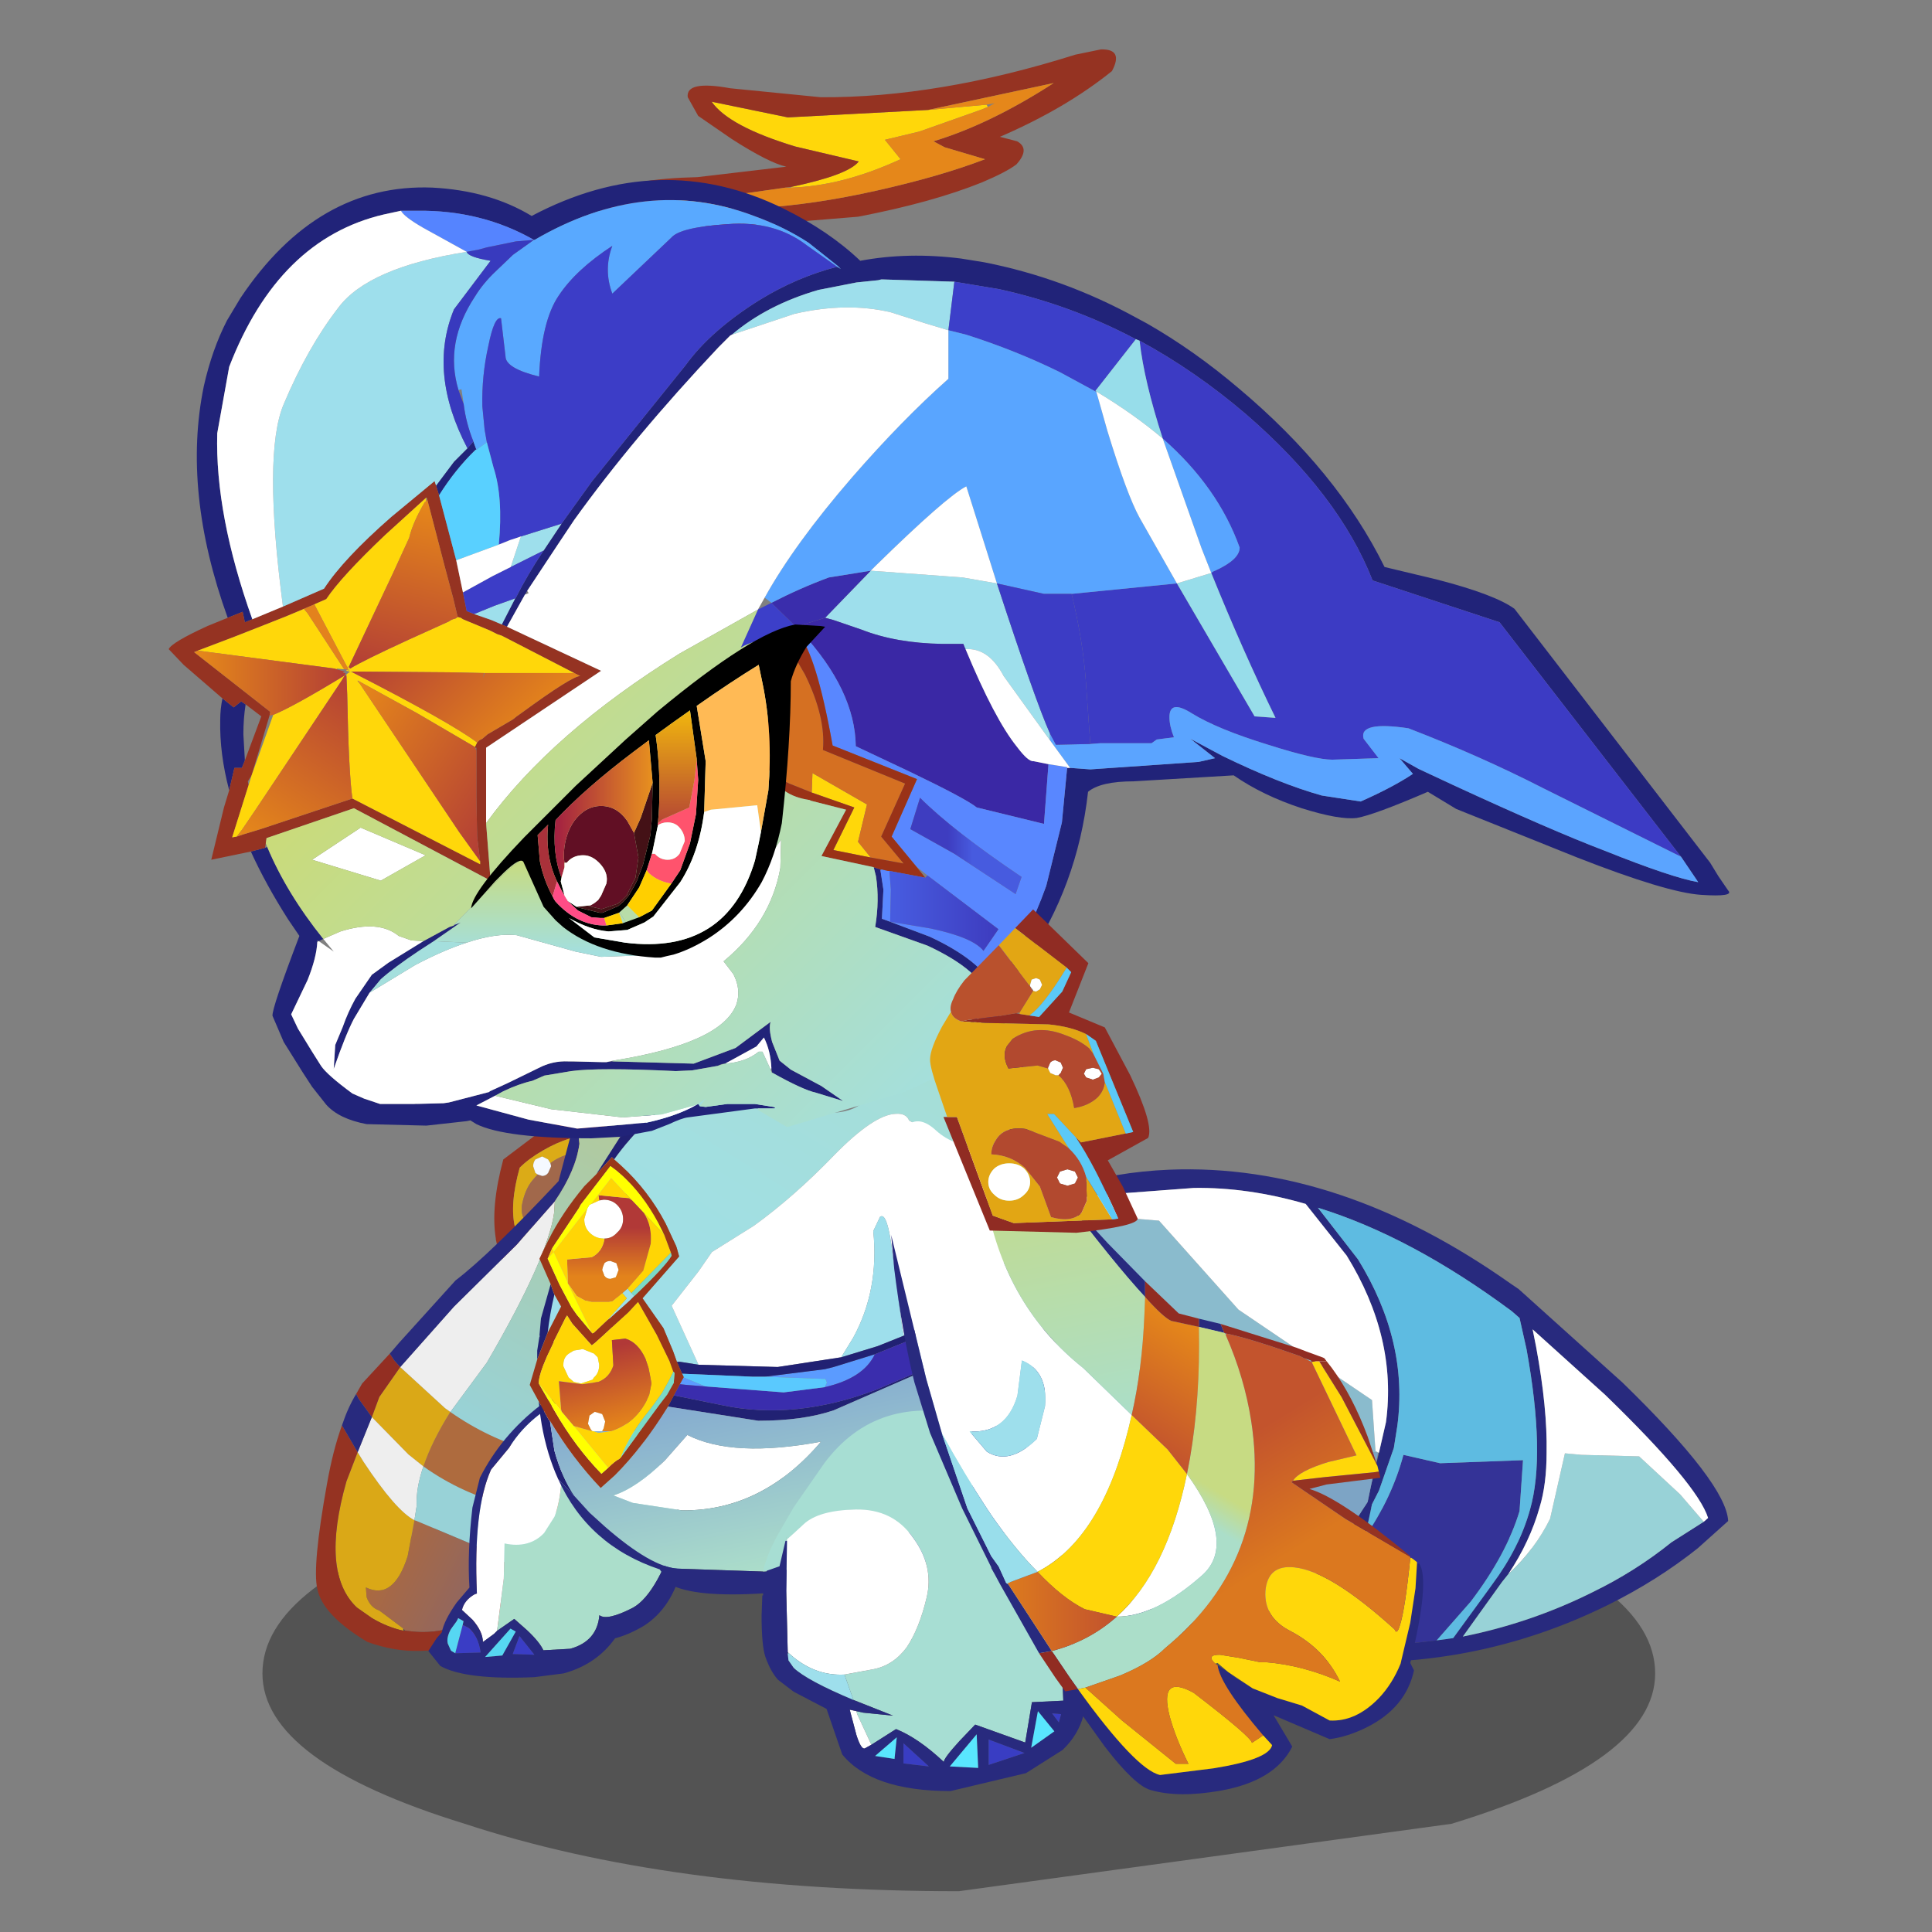 <svg xmlns:ffdec="https://www.free-decompiler.com/flash" xmlns:xlink="http://www.w3.org/1999/xlink" ffdec:objectType="frame" height="90" width="90" xmlns="http://www.w3.org/2000/svg"><rect width="100%" height="100%" fill="#808080" stroke="none"/><use ffdec:characterId="20" height="149.1" transform="translate(6.332 2.274) scale(.576)" width="132.15" xlink:href="#a"/><defs><linearGradient gradientTransform="matrix(.005 .003 -.002 .004 8.45 31.7)" gradientUnits="userSpaceOnUse" id="j" spreadMethod="pad" x1="-819.2" x2="819.2"><stop offset="0" stop-color="#ac693f"/><stop offset="1" stop-color="#86666d"/></linearGradient><linearGradient gradientTransform="matrix(-.007 .012 -.007 -.004 18.75 12.5)" gradientUnits="userSpaceOnUse" id="k" spreadMethod="pad" x1="-819.2" x2="819.2"><stop offset="0" stop-color="#b2c99b"/><stop offset="1" stop-color="#98d2d7"/></linearGradient><linearGradient gradientTransform="matrix(-.01 .018 -.013 -.008 17.85 13.05)" gradientUnits="userSpaceOnUse" id="l" spreadMethod="pad" x1="-819.2" x2="819.2"><stop offset="0" stop-color="#a7ded3"/><stop offset="1" stop-color="#9edfec"/></linearGradient><linearGradient gradientTransform="matrix(-.002 -.011 .021 -.004 18.5 28.5)" gradientUnits="userSpaceOnUse" id="m" spreadMethod="pad" x1="-819.2" x2="819.2"><stop offset="0" stop-color="#acdeca"/><stop offset="1" stop-color="#7192d3"/></linearGradient><linearGradient gradientTransform="matrix(0 -.002 .003 0 5.3 16.85)" gradientUnits="userSpaceOnUse" id="n" spreadMethod="pad" x1="-819.2" x2="819.2"><stop offset="0" stop-color="#e3831b"/><stop offset="1" stop-color="#b13937"/></linearGradient><linearGradient gradientTransform="matrix(-.001 -.003 .004 -.001 5 26)" gradientUnits="userSpaceOnUse" id="o" spreadMethod="pad" x1="-819.2" x2="819.2"><stop offset="0" stop-color="#e3831b"/><stop offset="1" stop-color="#b13937"/></linearGradient><linearGradient gradientTransform="matrix(.006 0 0 .003 6.75 42.4)" gradientUnits="userSpaceOnUse" id="p" spreadMethod="pad" x1="-819.2" x2="819.2"><stop offset="0" stop-color="#e6891a"/><stop offset="1" stop-color="#b33f35"/></linearGradient><linearGradient gradientTransform="matrix(.002 -.007 .004 .001 16.55 36.3)" gradientUnits="userSpaceOnUse" id="q" spreadMethod="pad" x1="-819.2" x2="819.2"><stop offset="0" stop-color="#b23e36"/><stop offset="1" stop-color="#e6871a"/></linearGradient><linearGradient gradientTransform="matrix(0 0 0 0 11.5 41.55)" gradientUnits="userSpaceOnUse" id="r" spreadMethod="pad" x1="-819.2" x2="819.2"><stop offset="0" stop-color="#e6891a"/><stop offset="1" stop-color="#b33f35"/></linearGradient><linearGradient gradientTransform="matrix(0 0 0 0 11.85 41.65)" gradientUnits="userSpaceOnUse" id="s" spreadMethod="pad" x1="-819.2" x2="819.2"><stop offset="0" stop-color="#e6891a"/><stop offset="1" stop-color="#b33f35"/></linearGradient><linearGradient gradientTransform="matrix(.004 -.007 .003 .002 10.15 48.4)" gradientUnits="userSpaceOnUse" id="t" spreadMethod="pad" x1="-819.2" x2="819.2"><stop offset="0" stop-color="#e6891a"/><stop offset="1" stop-color="#b33f35"/></linearGradient><linearGradient gradientTransform="matrix(.005 .005 -.005 .005 19.9 41.8)" gradientUnits="userSpaceOnUse" id="u" spreadMethod="pad" x1="-819.2" x2="819.2"><stop offset="0" stop-color="#b23e36"/><stop offset="1" stop-color="#e6871a"/></linearGradient><linearGradient gradientTransform="matrix(-.007 -.004 .002 -.003 16.8 48.3)" gradientUnits="userSpaceOnUse" id="v" spreadMethod="pad" x1="-819.2" x2="819.2"><stop offset="0" stop-color="#b23e36"/><stop offset="1" stop-color="#e6871a"/></linearGradient><linearGradient gradientTransform="matrix(.019 .019 -.016 .016 33.2 56.8)" gradientUnits="userSpaceOnUse" id="w" spreadMethod="pad" x1="-819.2" x2="819.2"><stop offset="0" stop-color="#cadb79"/><stop offset="1" stop-color="#a4dfdd"/></linearGradient><linearGradient gradientTransform="matrix(-.001 0 0 -.004 53 53.35)" gradientUnits="userSpaceOnUse" id="x" spreadMethod="pad" x1="-819.2" x2="819.2"><stop offset="0" stop-color="#475bdf"/><stop offset="1" stop-color="#3e3dc0"/></linearGradient><linearGradient gradientTransform="matrix(.004 0 0 .003 51.9 57.65)" gradientUnits="userSpaceOnUse" id="y" spreadMethod="pad" x1="-819.2" x2="819.2"><stop offset="0" stop-color="#475bdf"/><stop offset="1" stop-color="#3e3dc0"/></linearGradient><linearGradient gradientTransform="matrix(0 .004 -.009 0 24.75 57.15)" gradientUnits="userSpaceOnUse" id="z" spreadMethod="pad" x1="-819.2" x2="819.2"><stop offset="0" stop-color="#cadb79"/><stop offset="1" stop-color="#a4dfdd"/></linearGradient><linearGradient gradientTransform="matrix(.004 0 0 .006 29.1 50.85)" gradientUnits="userSpaceOnUse" id="A" spreadMethod="pad" x1="-819.2" x2="819.2"><stop offset="0" stop-color="#a21f42"/><stop offset="1" stop-color="#e7901f"/></linearGradient><linearGradient gradientTransform="matrix(0 -.005 .002 0 33.95 48.05)" gradientUnits="userSpaceOnUse" id="B" spreadMethod="pad" x1="-819.2" x2="819.2"><stop offset="0" stop-color="#b24135"/><stop offset="1" stop-color="#f3bb0d"/></linearGradient><linearGradient gradientTransform="matrix(0 .001 -.003 0 37.8 47.55)" gradientUnits="userSpaceOnUse" id="C" spreadMethod="pad" x1="-819.2" x2="819.2"><stop offset="0" stop-color="#ffba55"/><stop offset="1" stop-color="#ffba55"/></linearGradient><linearGradient gradientTransform="matrix(.003 .012 -.005 .001 12.55 24.6)" gradientUnits="userSpaceOnUse" id="D" spreadMethod="pad" x1="-819.2" x2="819.2"><stop offset="0" stop-color="#c7db83"/><stop offset="1" stop-color="#abdec9"/></linearGradient><linearGradient gradientTransform="matrix(-.001 .001 -.005 -.003 20.3 39.1)" gradientUnits="userSpaceOnUse" id="E" spreadMethod="pad" x1="-819.2" x2="819.2"><stop offset="0" stop-color="#c7db83"/><stop offset="1" stop-color="#abdec9"/></linearGradient><linearGradient gradientTransform="matrix(.001 .001 -.012 .009 24.35 45.75)" gradientUnits="userSpaceOnUse" id="F" spreadMethod="pad" x1="-819.2" x2="819.2"><stop offset="0" stop-color="#e5871a"/><stop offset="1" stop-color="#c3542d"/></linearGradient><linearGradient gradientTransform="rotate(121.891 .606 21.111) scale(.005)" gradientUnits="userSpaceOnUse" id="G" spreadMethod="pad" x1="-819.2" x2="819.2"><stop offset="0" stop-color="#e5871a"/><stop offset="1" stop-color="#c3542d"/></linearGradient><linearGradient gradientTransform="matrix(-.003 -.004 .013 -.008 21.4 41.8)" gradientUnits="userSpaceOnUse" id="H" spreadMethod="pad" x1="-819.2" x2="819.2"><stop offset="0" stop-color="#db781f"/><stop offset="1" stop-color="#c3542d"/></linearGradient><linearGradient gradientTransform="matrix(.004 0 0 .003 11.85 47)" gradientUnits="userSpaceOnUse" id="I" spreadMethod="pad" x1="-819.2" x2="819.2"><stop offset="0" stop-color="#db781f"/><stop offset="1" stop-color="#c3542d"/></linearGradient><g id="a" transform="translate(-11 -3.95)"><use ffdec:characterId="1" height="8.4" transform="matrix(2.226 0 0 4.194 21.232 117.724)" width="50.6" xlink:href="#b"/><use ffdec:characterId="3" height="35.9" transform="translate(25.55 90.15) scale(1.208)" width="20.85" xlink:href="#c"/><use ffdec:characterId="5" height="19" transform="translate(34.65 112.75) scale(1.208)" width="17" xlink:href="#d"/><use ffdec:characterId="7" height="32.4" transform="matrix(1.412 0 0 1.23 77.15 94.6)" width="44.35" xlink:href="#e"/><use ffdec:characterId="9" height="41.1" transform="translate(42.85 79.27) scale(1.208)" width="35.3" xlink:href="#f"/><use ffdec:characterId="11" height="25.5" transform="translate(61.6 114.05) scale(1.208)" width="21.7" xlink:href="#g"/><use ffdec:characterId="17" height="72.9" transform="translate(13.65 4) scale(1.208)" width="104.5" xlink:href="#h"/><use ffdec:characterId="19" height="59.25" transform="translate(71.6 73.55) scale(1.208)" width="36" xlink:href="#i"/></g><g id="J" fill-rule="evenodd"><path d="M19.5.05q-.3 6.75-1.15 7.25-4.4 2.9-5.4 2.95-.5-.4-.8-1.45l-.1-.45V8.3q-.35-2.15.5-5.3l2.25-1.7q1.05-.6 2-.95l2.7-.3M18.4 2.6l.05-1.1-1.45.1q-.85.25-1.8.8-.95.55-1.55 1.15-.7 2.5-.3 4.05l.2.5.35.5 1.4-.55.4-.2 1.95-1.3q.55-.3.75-3.95" fill="#953322"/><path d="M18.4 2.6h-1.15l-.3.05q-.65.15-1.25.6L15.55 3l-.4-.2-.45.2q-.15.2-.15.45l.15.45.15.1-.35.4q-.5.6-.7 1.65-.1.8.4 1.35l1.1.65-1.4.55-.35-.5-.2-.5q-.4-1.55.3-4.05.6-.6 1.55-1.15.95-.55 1.8-.8l1.45-.1-.05 1.1" fill="#dbab17"/><path d="M15.7 3.25q.6-.45 1.25-.6l.3-.05h1.15q-.2 3.65-.75 3.95l-1.95 1.3-.4.2-1.1-.65q-.5-.55-.4-1.35.2-1.05.7-1.65l.35-.4.3.1q.25 0 .4-.2l.2-.45-.05-.2" fill="#a1684b"/><path d="m14.85 4-.15-.1-.15-.45q0-.25.15-.45l.45-.2.4.2.15.25.05.2-.2.45q-.15.2-.4.2l-.3-.1" fill="#f5f9ff"/><path d="m6.6 27.15.15.05 4.4 1.85q1.8 1 2.85 2Q10.35 35 6.45 34.6L6 34.55l-.15-.15-1.6-1.2q-.6-.2-.85-.9l-.05-.65q1.85.9 2.8-2.1l.45-2.4" fill="url(#j)"/><path d="M9 19.9q5.15 3.6 11.5 3.15.1 1.8-1 3.5-7.1.7-12.3-3Q7.75 21.9 9 19.9" fill="#ae6b3e"/><path d="m3.75 20.25.5-1.35 1.4-2 3 2.75.35.25q-1.25 2-1.8 3.65l-1-.8-2.45-2.5m2.1 14.3q-1.1-.25-2.1-.85l-1-.7q-2.45-2.3-.7-8.45l.75-1.95.4.65q2.15 3.25 3.4 3.9l-.45 2.4q-.95 3-2.8 2.1l.05.65q.25.7.85.9l1.6 1.2v.15" fill="#daa817"/><path d="m4.95 16 .3.45.4.45-1.4 2-.5 1.35-.9-1.25-.15-.3.4-.7 1.85-2" fill="#932e22"/><path d="m14.75 31.95-2.35 2.1q-2.55 1.8-5.35 1.85h-.1q-1.7.05-3.5-.6-3-1.8-3.35-3.55-.35-1.5.65-7.05.4-2.25 1-3.9l1.05 1.8-.75 1.95Q.3 30.7 2.75 33l1 .7q1 .6 2.1.85H6l.45.05q3.9.4 7.55-3.55l.75.9" fill="#953322"/><path d="m16 5.8-.05.8q-.45 3.05-4.5 10l-2.4 3.25-.05.05-.35-.25-3-2.75 3.6-4.05 4.2-4.15L16 5.8M3.75 20.25l2.45 2.5 1 .8Q6.7 25 6.75 26.2l-.15.95q-1.25-.65-3.4-3.9l-.4-.65.95-2.35" fill="#eee"/><path d="m17.55 1 .1.95Q17.4 3.75 16 5.8l-2.55 2.9-4.2 4.15-3.6 4.05-.4-.45-.3-.45.6-.7 3.8-4.2q2.3-1.75 6.9-6.65L17.3.5q-.05.5.25.5M1.75 20.8q.4-1.2.95-2.1l.15.3.9 1.25-.95 2.35-1.05-1.8" fill="#282a7e"/><path d="M16 5.8q1.4-2.05 1.65-3.85l-.1-.95 3.3-.4L20.7 7q-.55 8.8-2.45 11.6l1.8 2.65.45 1.8Q14.15 23.5 9 19.9l.05-.05 2.4-3.25q4.05-6.95 4.5-10l.05-.8" fill="url(#k)"/><path d="m19.5 26.55-.65.85-4.1 4.55-.75-.9q-1.05-1-2.85-2l-4.4-1.85-.15-.05.15-.95q-.05-1.2.45-2.65 5.2 3.7 12.3 3" fill="#98d2d7"/></g><g id="K" fill-rule="evenodd"><path d="M8.8.55 10.05 0l.2.05 2.85 1.8q3.05 2.6 3.75 6.8-1.45 4.7-3.15 5.65-1.75.9-2.25.5-.15 1.75-1.95 2.25l-1.8.1q-.25-.55-1.1-1.35l-.85-.75-1.15.8.45-3.5L5.1 10q1.65.35 2.65-.7l.7-1.1q.65-1.7.5-5.45L8.8.55" fill="#abdecb"/><path d="m4.6 15.85-.2.2-.75.55q0-.7-.7-1.5l-.7-.65q.15-.65.85-1.05l.15-.05Q3 7.7 4.2 5.05L5.4 3.6Q6.5 1.8 8.5.65l.3-.1.15 2.2q.15 3.75-.5 5.45l-.7 1.1q-1 1.05-2.65.7l-.05 2.35-.45 3.5" fill="#fff"/><path d="m16.85 8.65.15 2.8-.05.25q-.65 2.6-2.5 3.8-1 .6-1.95.85-1.25 1.75-3.45 2.35l-1.95.25q-4.6.2-6.3-.75l-.8-1 .55-.85.35-.4q.15-.8 1-2l.85-1q-.15-2.35.2-5.35l.5-2Q4.9 2.75 7.5.75L8.75.1l.05.45-.3.1Q6.5 1.8 5.4 3.6L4.2 5.05Q3 7.7 3.25 13.35l-.15.05q-.7.4-.85 1.05l.7.65q.7.8.7 1.5l.75-.55.2-.2 1.15-.8.85.75q.85.8 1.1 1.35l1.8-.1q1.8-.5 1.95-2.25.5.4 2.25-.5 1.7-.95 3.15-5.65M2.3 15.45l.05-.25L2 15l-.1.2-.4.55q-.3.55-.2.95l.2.45.05.05.25.15 1.7-.05q-.15-1.1-.8-1.65l-.4-.2m2.65 2.05.9-1.6-.35-.2-1.7 1.9 1.15-.1m.7-.1 1.45.05-1-1.25-.45 1.2" fill="#282a7e"/><path d="m1.8 17.35.5-1.9.4.2q.65.55.8 1.65l-1.7.05m3.85.05.45-1.2 1 1.25-1.45-.05" fill="#3a3dc5"/><path d="m1.8 17.35-.25-.15-.05-.05-.2-.45q-.1-.4.2-.95l.4-.55.1-.2.35.2-.05.25-.5 1.9m3.15.15-1.15.1 1.7-1.9.35.2-.9 1.6" fill="#56d7f3"/></g><g id="L" fill-rule="evenodd"><path d="m5 2.7-.45.3L2.9 4.35l-.75 1-.45.9-.2.65-.35 1.35L.5 12q-.75 4.45 3.7 10.95 3.55 5.2 10.65 7.2l1.2.2q4.45-2.55 6.3-6.1l1.35-2.4.2-1.1.45-2.15.4-2q.65-5.55-2.25-10.95l-2.35-3.4q-3.3-1.1-6.4-1.05l-5.8.5Q6 2.15 5 2.7M2.55 3.85l1.2-1.3.6-.45 2.15-.95Q9.2.15 12.35 0 22.1-.45 31.9 7.5l.45.35L38.3 14q5.95 6.65 6.05 9.1l-1.75 1.8q-2.3 2.1-5.1 3.7-4.65 2.65-9.7 3.45-4.8.75-9.95-.05l-1.55-.3Q5.95 29.45 1.65 20.35q-1.8-3.85-1.65-8l.1-2q.2-2.6.75-3.7.7-1.55 1.7-2.8m25.1 27.1.95-.15 2-3.15.25-.4q1.55-2.4 2.15-4.9.9-3.6-.2-10.55l-.4-2.05-.45-.45q-5.75-4.9-11.1-6.8l2.3 3.4q2.9 5.4 2.25 10.95l-.2 1.45-.85 2.8-.4.9-.4 2.15-.9 1.4-3.1 3.45-1.95 1.75 1.05.2q4.7.65 9 0m15.3-7.8.25-.25q-.6-2.2-5.9-8.1l-4.15-4.3.2 1.15q.65 4.05.6 6.95 0 2.1-.4 3.6-.55 2.25-1.8 4.4l-.35.5-2.25 3.6q3.9-.9 7.4-2.9 2.5-1.4 4.55-3.3l1.85-1.35" fill="#282a7e"/><path d="M27.65 30.95q-4.3.65-9 0l-1.05-.2L19.55 29l3.1-3.45.9-1.4q1.55-2.6 2.2-5.4l2.1.55 4.75-.2-.2 3.35q-.75 2.85-2.8 5.95l-1.95 2.55" fill="#343397"/><path d="m23.9 20.75-.2 1.1-1.35 2.4q-1.85 3.55-6.3 6.1l-1.2-.2q-7.1-2-10.65-7.2Q-.25 16.45.5 12l.65-3.75q1.95-3.2 4.7-3.75l.55 2.05Q7.25 9 8.8 11.1q5 6.7 15.5 7.5l-.4 2.15" fill="#7da4c5"/><path d="M42.95 23.15 41.1 24.5q-2.05 1.9-4.55 3.3-3.5 2-7.4 2.9l2.25-3.6.35-.5q1.55-1.65 2.4-3.65l.85-4.3.95.1 3.3.1 2.35 2.5 1.35 1.8" fill="#98d2d7"/><path d="m23.55 24.15.4-2.15.4-.9.85-2.8.2-1.45q.65-5.55-2.25-10.95l-2.3-3.4q5.35 1.9 11.1 6.8l.45.45.4 2.05q1.1 6.95.2 10.55-.6 2.5-2.15 4.9l-.25.4-2 3.15-.95.15 1.95-2.55q2.05-3.1 2.8-5.95l.2-3.35-4.75.2-2.1-.55q-.65 2.8-2.2 5.4" fill="#5ebbe1"/><path d="M1.15 8.25 1.5 6.9l.2-.65.45-.9Q3.7 3.55 7.95 3l3.8.35L16.3 9.2l7.65 5.95.2 3.35.15.1q-10.5-.8-15.5-7.5Q7.25 9 6.4 6.55L5.85 4.5q-2.75.55-4.7 3.75" fill="#8abbcd"/><path d="m2.15 5.35.75-1L4.55 3 5 2.7l2.95.3q-4.25.55-5.8 2.35" fill="#f6f6f6"/><path d="M5 2.7q1-.55 2.95-1l5.8-.5q3.1-.05 6.4 1.05l2.35 3.4q2.9 5.4 2.25 10.95l-.4 2h-.05l-.15-.1-.2-3.35L16.3 9.2l-4.55-5.85L7.95 3 5 2.7m26.75 23.9q1.25-2.15 1.8-4.4.4-1.5.4-3.6.05-2.9-.6-6.95l-.2-1.15 4.15 4.3q5.3 5.9 5.9 8.1l-.25.25-1.35-1.8-2.35-2.5-3.3-.1-.95-.1-.85 4.3q-.85 2-2.4 3.65" fill="#fff"/></g><g id="M" fill-rule="evenodd"><path d="M10.4 6.05q3.75.1 7 1.05 4.05 1.15 5.35-.75 1.3-1.9 4.35-3.6l1.3-2.1.35-.65q1.4.7 2.2 3.2l1.75 8.05q-.15-.35-.35 0l-.15.2-.05.1-.8-.4q-4.75-2.4-5.95-3.1-.2-.5-.9-.45-1.45.05-4.1 2.75-2.7 2.8-5.4 4.75l-2.8 1.75-.9 1.3-1.8 2.3 1.8 3.95-1.25-.2h-.2l-.25-.7-.65-1.55-1.4-2 2.45-2.8-.15-.55-.05-.15-.7-1.5q-1.15-2.2-3-3.9l-.45-.4q1-1.4 2.3-2.65l2.45-1.95M7 19.8l-.3.3-.5.45-.85.75-.15.1.1-.1.75-.85.45-.5-.3-.35.35-.3.25.3.2.2m-2-3.85V16l-.05-.05H5M1.65 19.7l.45.8-.9 1.75q.15-1.3.45-2.55" fill="url(#l)" transform="translate(0 1.35)"/><path d="M32.7 11.25q.8 2.7.3 5l-2.55 2.6-.1.15h-.05l-3.05 2.25-2.2 1.2-.1-.45-.65-4.95q-.35-2.95-.85-2.55l-.45.95q.4 3.95-1.35 7.15l-.8 1.3-4.25.65-5.3-.15-1.8-3.95 1.8-2.3.9-1.3L15 15.1q2.7-1.95 5.4-4.75 2.65-2.7 4.1-2.75.7-.05.9.45 1.2.7 5.95 3.1l.8.4.05-.1.15-.2q.2-.35.35 0m-28.85 2.7L4 13.7l.1-.05.55-.25.3-.05q.55 0 .9.35.4.4.4.95 0 .55-.4.9-.35.4-.85.4h-.05q-.55 0-.95-.4-.35-.35-.35-.9l.2-.7M5.8 17.6l.15.45-.15.4-.05.1-.35.1q-.25 0-.4-.2l-.15-.4.05-.2.1-.25q.15-.15.4-.15l.4.15M4.25 28.85H4.2l-.1-.1-.2-.4.1-.55.35-.25.5.15.2.5-.1.45-.1.2h-.6m-2-4.45q0-.55.45-.8l.25-.15.6-.1.75.3.25.25.1.5q0 .55-.35.85l-.1.15-.75.25H3.4l-.45-.1-.35-.3-.35-.75v-.1m8.3 4.7q3.05 1.55 8.95.45-3.95 4.65-9.3 4.6l-3.3-.5-1.3-.5q1.55-.5 3.45-2.35l1.5-1.7" fill="#fff" transform="translate(0 1.35)"/><path d="m20.85 23.9.8-1.3q1.75-3.2 1.35-7.15l.45-.95q.5-.4.85 2.55l.65 4.95.1.45-1.75.7-2.45.75" fill="#9edfec" transform="translate(0 1.35)"/><path d="M23.1 23.7q-.75 1.6-3.35 2.2l.15-.3-.1-.25-4.05-.15 4-.5.6-.15 2.75-.85m-11.35 2.15-1.25-.1-.45-.05.25-.45 1.45.6" fill="#5b9bff" transform="translate(0 1.35)"/><path d="M1.9 32.05Q1.15 30.4.8 28.4l-.1-.65-.1-.9.65 1.2.1.1.3 2q.5 1.8 1.35 3.05l-1.1-1.15m-1.4-8v-.6l.15-.95H.7l-.05-.05.1-1.15.65-2.3.15.45.1.25q-.3 1.25-.45 2.55l-.7 1.8m3.95-12.4 1.6-2.5L9.25 6l1.15.05L7.95 8q-1.3 1.25-2.3 2.65l-.15-.15-1.05 1.15m20.6 10.8 2.2-1.2L30.3 19v.05l-2.5 2.35-2.15 1.2-.45.25-1.6.65-.5.2-2.75.85-.6.15-4 .5h-.85l-4.7-.2-.35-.8h.2l1.25.2 5.3.15 4.25-.65 2.45-.75 1.75-.7m-15.4 4 3.2.65q4.9 1.05 10.4-1.05l2.8-1.2q2.55-1.3 4.1-2.75l.1-.05.05-.2 1.35-.1q1.85-.3-1.35 1.3l-1.7.8-8.25 3.6q-2.05.7-5.05.7l-6.05-.95.4-.75" fill="#212173" transform="translate(0 1.35)"/><path d="m23.1 23.7.5-.2 1.6-.65q.25 1.05.85 2l-2.8 1.2q-5.5 2.1-10.4 1.05l-3.2-.65.4-.75.45.05 1.25.1 5.25.4 2.75-.35q2.6-.6 3.35-2.2" fill="#3a2dad" transform="translate(0 1.35)"/><path d="m33 16.25.45-.55.55 3.75.4 2.9-1.25 3.85q-2.4 5.55-7.25 9.05-3.6 2.65-10.15 3l-5.85-.2q-1.75-.1-4.85-2.8L4 34.3l-1-1.1q-.85-1.25-1.35-3.05l-.3-2q1.5 2.5 3.4 4.5l.95-.85q1.85-1.85 3.55-4.6l6.05.95q3 0 5.05-.7l8.25-3.6 1.7-.8q3.2-1.6 1.35-1.3l-1.35.1-.05.2-.1.05q-1.55 1.45-4.1 2.75-.6-.95-.85-2l.45-.25 2.15-1.2 2.5-2.35h.05V19l.1-.15 2.55-2.6M5.45 28.85l-.7.1h-.2l-.3-.1h1.2m5.1.25-1.5 1.7q-1.9 1.85-3.45 2.35l1.3.5 3.3.5q5.35.05 9.3-4.6-5.9 1.1-8.95-.45" fill="url(#m)" transform="translate(0 1.35)"/><path d="m28.4.65-.15-1.3v-.7h.7q2.5 1.6 3.65 4.55 1.1 2.75 1.15 5.85 0 2.65.55 5.35l.85 5.25q.45 3.15-.5 6.1l-.65 1.8-.4 1.45q-2.2 6.8-8.95 9.4-2.9 1.1-6.2 1.3H15.7q-4.65.3-6.3-.6l-.7-1q-4.8-1.6-6.8-6.05L3 33.2l1 1.1 1.05.95q3.1 2.7 4.85 2.8l5.85.2q6.55-.35 10.15-3 4.85-3.5 7.25-9.05l1.25-3.85-.4-2.9-.55-3.75-.45.55q.5-2.3-.3-5L30.95 3.2q-.8-2.5-2.2-3.2l-.35.65" fill="#282a7e" transform="translate(0 1.35)"/><path d="m19.75 25.9-2.75.35-5.25-.4-1.45-.6v-.05l-.1-.2 4.7.2h.85l4.05.15.1.25-.15.3" fill="#5ac9fe" transform="translate(0 1.35)"/><path d="m.6 26.85-.6-1.1.5-1.7.7-1.8.9-1.75-.45-.8-.1-.25L1.4 19l-.75-1.7.6-1.25q.9-1.8 2.4-3.6l.8-.8L5.5 10.5l.15.15.45.4q1.85 1.7 3 3.9l.7 1.5.05.15.15.55-2.45 2.8 1.4 2 .65 1.55.25.7.35.8.1.2v.05l-.25.45-.4.75-.4.75q-1.7 2.75-3.55 4.6l-.95.85q-1.9-2-3.4-4.5l-.1-.1-.65-1.2M9 15.7l-.4-.8q-1.05-1.95-2.45-3.2l-.35-.3-.4-.3-2 2.6-.1.2-1.8 2.7-.3.7.8 1.75.45.85.35.65.35.5 1 1.2.05.05.1-.05.9-.85.15-.1.85-.75.5-.45.3-.3q2.05-1.95 2.5-2.7l-.05-.2L9 15.7m.6 9.15-.25-.7-.85-1.75-1.25-2.2-.65.7-1.1 1-.65.6-.5.45-.2.15-1.3-1.45-.35-.55-.1.15-.8 1.6v.05l-.45.95Q.6 25.1.6 25.65l1.1 1.9q1.35 2.35 3.1 4.15l.45-.4q.45-.45.75-.6l.1-.1 2.6-3.55.5-.65.45-.8v-.1l.05-.55-.1-.1" fill="#993619" transform="translate(0 1.35)"/><path d="m1.5 16.6 1.8-2.7.1-.2 2-2.6.4.3.35.3q1.4 1.25 2.45 3.2l.4.8-1.35-1.45-.8-.85-1.4-1.5-1.35 1.75-.1.05-.15.25-2.25 2.9-.1-.25m2.65 5.65-1-1.2-.35-.5-.35-.65-.45-.85-.8-1.75.4-.45.95 2.05v.05l1.6 3.3m1.1 9.05-.45.4q-1.75-1.8-3.1-4.15l-1.1-1.9 1.55 1.9.8.95 2.3 2.8" fill="#ff0" transform="translate(0 1.35)"/><path d="m6.85 13.4.8.85q.55.85.45 2.05l-.5 1.8-1.05 1.2-.35.3-.65.55-.25.05H4.15l-.45-.1-.55-.3-.6-.85v-.05l-.05-1.55 1.65-.15q.7-.35.85-1.2v-.05q.5 0 .85-.4.4-.35.4-.9t-.4-.95q-.35-.35-.9-.35l-.3.05-.05-.35 2.05.2.2.15M5.8 17.6l-.4-.15q-.25 0-.4.15l-.1.25-.05.2.15.4q.15.2.4.2l.35-.1.05-.1.15-.4-.15-.45" fill="url(#n)" transform="translate(0 1.35)"/><path d="m9 15.7.45 1.2-2.65 2.7-.25-.3 1.05-1.2.5-1.8q.1-1.2-.45-2.05L9 15.7m-3.8 5.7-.9.85-.1.05-.05-.05-1.6-3.3.6.85.55.3.45.1H5.3l.25-.05.65-.55.3.35-.45.5-.75.85-.1.1m-4-4.1.3-.7.1.25 2.25-2.9-.2.7q0 .55.35.9.4.4.95.4L5 16q-.15.85-.85 1.2l-1.65.15.05 1.55-.95-2.05-.4.45m2.9-3.65 1.35-1.75 1.4 1.5-.2-.15-2.05-.2.05.35-.55.25m-3.5 12q0-.55.55-1.8l.45-.95v-.05l.8-1.6.1-.15.35.55 1.3 1.45.2-.15.5-.45.65-.6 1.1-1 .65-.7 1.25 2.2.85 1.75.25.7v.05l-.3.6-.45.8-.5.7-.3.4Q6.7 29.05 6.1 30.6l-.1.1q-.3.15-.75.6l-2.3-2.8 1.05.3.2.05h.05l.3.1h.2l.7-.1q1.55-.5 2.35-2l.2-.45.15-.75-.1-.55-.1-.5-.2-.6q-.5-1.1-1.35-1.35l-.9.1.1 1.7q-.25.8-1 1.1l-1.05.15H3.5l-1.55-.2.15 1.9.05.15-1.55-1.9m1.65-1.25v.1l.35.75.35.3.45.1h.05l.75-.25.1-.15q.35-.3.35-.85l-.1-.5-.25-.25-.75-.3-.6.1-.25.15q-.45.25-.45.8" fill="#ffd505" transform="translate(0 1.35)"/><path d="m9.45 16.9.05.2q-.45.75-2.5 2.7l-.2-.2 2.65-2.7m.15 7.95.1.1-.05.55v.1l-.45.8-.5.65-2.6 3.55q.6-1.55 1.95-3.2l.3-.4.5-.7.45-.8.3-.6v-.05" fill="#7adac6" transform="translate(0 1.35)"/><path d="m2.15 27.55-.05-.15-.15-1.9 1.55.2h.05l1.05-.15q.75-.3 1-1.1l-.1-1.7.9-.1q.85.25 1.35 1.35l.2.6.1.5.1.55-.15.75-.2.45q-.8 1.5-2.35 2h-.6l.1-.2.1-.45-.2-.5-.5-.15-.35.25-.1.55.2.4.1.1-.2-.05-1.05-.3-.8-.95" fill="url(#o)" transform="translate(0 1.35)"/></g><g id="N" fill-rule="evenodd"><path d="m.35 10.75-.25.05q.2-1 .95-2.4l1.1-1.9L4.2 3.55Q7.75-1.2 14.1.45L14 4.1q.6 5.55 4.2 9.35l1.1 2.2.85 2.55.05 1.25h-.05l-2.05.1-.45 2.7-3.35-1.2-1.05 1.1q-1.05 1.15-1.05 1.4-1.7-1.6-3.2-2.2L7.35 22.4l-.95-2.05-.05-.2.45.1 2 .2-2.65-1.05-.6-1.7 1.9-.35Q8.8 17.1 9.7 15.9q.85-1.25 1.35-3.35.5-2.1-.9-4Q8.8 6.6 6.3 6.65q-2.5.05-3.5 1l-.65.6-.45.4v-.3l-.1.4-.4 1.7-.85.3" fill="#a7ded3"/><path d="m7.35 22.4-.45.25q-.25.05-.55-.9l-.45-1.7.45.1.05.2.95 2.05m-5.6-6.2-.1-4.1.05-3.35v-.1l.45-.4.65-.6q1-.95 3.5-1 2.5-.05 3.85 1.9 1.4 1.9.9 4-.5 2.1-1.35 3.35-.9 1.2-2.25 1.45l-1.9.35q-1.85.1-3.4-1.15l-.35-.3-.05-.05" fill="#fff"/><path d="m14.1.45 1.65.55q-.3 1.35-.3 2.55-.2 3.75 1.85 6.45l2.85 4.25q1.1 1.95 1.4 3.25.7 3.25-1.4 5.25L17.7 24.3l-5.05 1.2q-5.25 0-7.25-2.45L4.35 20l-2.2-1.15-1.05-.8Q.6 17.5.25 16.5 0 15.75 0 13.75l.05-1.35H.1q0-.9.25-1.65l.85-.3.4-1.7h.1l-.05 3.35.1 4.1v.1l.05.45.35.5q.9.85 4 2.15l2.65 1.05-2-.2-.45-.1-.45-.1.45 1.7q.3.95.55.9l.45-.25L9 21.35q1.5.6 3.2 2.2 0-.25 1.05-1.4l1.05-1.1 3.35 1.2.45-2.7 2.05-.1h.05l-.05-1.25-.85-2.55-1.1-2.2Q14.6 9.65 14 4.1l.1-3.65m.3 21.25-1.8 2.15 1.9.1-.1-2.25m.8.35v1.7l2.4-.8-2.4-.9m-5.7 1.6 1.7.2-1.7-1.55v1.35m8.55-1.05 1.55-1.1-1.1-1.35-.45 2.45m-9-.7L7.6 23.15l1.3.2.15-1.45m10.85-1 .15-.55-.6-.05.45.6" fill="#282a7e"/><path d="M6.15 19.4q-3.1-1.3-4-2.15l-.35-.5-.05-.45.05-.05.35.3q1.55 1.25 3.4 1.15l.6 1.7" fill="#9edfec"/><path d="m14.4 21.7.1 2.25-1.9-.1 1.8-2.15m-5.35.2-.15 1.45-1.3-.2 1.45-1.25m9 .7.45-2.45 1.1 1.35-1.55 1.1" fill="#59e6ff"/><path d="m15.2 22.05 2.4.9-2.4.8v-1.7m-5.7 1.6V22.3l1.7 1.55-1.7-.2m10.4-2.75-.45-.6.6.05-.15.55" fill="#393dc3"/></g><g id="O" fill-rule="evenodd"><path d="m54.85 3.85-.5.2-4.1 1.45-2.3.55L49 7.35q-3.9 1.8-7.35 1.9l.05-.05q3.8-.8 4.5-1.7l-4.25-1q-4.45-1.35-5.6-3l5.1 1.05 9.4-.5 3.9-.35.1.15" fill="#ffd70a"/><path d="M62.4 0q1.55-.05.75 1.45-3.1 2.5-7.5 4.4l1.15.3q.9.5-.05 1.55-.65.5-2.3 1.2-3.35 1.35-8.3 2.3l-7.95.65q-6.05.2-8.85-.85-1.7-.7-.35-1.35 2-1 6.4-1.1l5.95-.7Q40.2 7.6 37.7 6l-2.25-1.55-.7-1.25q-.15-1.15 2.85-.6l6.05.6Q51.5 3.25 60.7.35L62.4 0M50.85 4.05l-9.4.5-5.1-1.05q1.15 1.65 5.6 3l4.25 1q-.7.9-4.5 1.7l-.4.05-2.45.35-6.2.7q6.3 1.05 14.75-.85 4.25-.95 7.25-2.1l-2.7-.8-.75-.4Q55 5 59.25 2.25l-8.4 1.8" fill="#953322"/><path d="M41.65 9.25q3.45-.1 7.35-1.9l-1.05-1.3 2.3-.55 4.1-1.45.5-.2.45-.25-.55.1-3.9.35 8.4-1.8Q55 5 51.2 6.15l.75.4 2.7.8q-3 1.15-7.25 2.1-8.45 1.9-14.75.85l6.2-.7 2.45-.35h.35" fill="#e5871a"/><path d="m60.35 48.1 1.35.1 7.25-.5 1.1-.25-1.65-1.3 2.15 1.15q3.8 1.85 6.65 2.65l2.6.4q2.15-.95 3.5-1.85l-.9-1.05 1.25.7.1.05L86 49.25q6.6 3.05 10.15 4.4 4.5 1.8 6.25 2.1l-1.15-1.7-12.15-15.7-8.5-2.8q-2.25-5.75-8.5-11.15-3.4-2.9-7.1-4.9l-.25-.1q-4.35-2.3-9.15-3.35l-3-.5-4.75-.15h-.15l-.2.05-1.45.15-2.55.5q-3.45 1-5.8 3l-.1.05-.8.8Q31.1 26 27.15 31.5l-1.1 1.65-2.05 3.1-.15.25-1.2 2.15-.35-.15.9-1.75.05-.05q.75-1.5 1.85-3.15l1.2-1.8 2.05-2.85 6.25-7.75q1.7-2.35 5-4.4 2.45-1.5 5.15-2.2l.25.15-.2-.2-1.95-1.55q-1.6-1.05-3.65-1.8-7.25-2.75-14.7 1.6h-.05q-3.5-2-7.8-1.95h-1.1l-1.15.25Q7.35 12.7 4.05 21.25l-.8 4.45Q3.1 31.15 5.6 38.15l-.5.2-.15-.7-1 .4Q.9 29.6 2.35 22.55q.55-2.45 1.55-4.4l.9-1.5q5.15-7.7 12.85-7.4 3.85.2 6.65 1.9 8.6-4.55 16.85-.5 3.05 1.5 5.15 3.5 3.2-.6 6.75-.15l1.55.25Q59.95 15.3 64.85 18l.65.35q3.15 1.8 6.15 4.35 6.6 5.55 9.75 11.95l3.55.85q3.85 1 5.15 1.95l13.1 17 .55.9.65.95q.45.45-1.8.3-2.3-.15-8.3-2.5l-8.1-3.25-1.9-1.15q-3.6 1.55-4.75 1.75-1.15.15-3.7-.65-2.6-.85-4.55-2.2l-6.7.4q-2.2 0-3.05.7-.7 6.3-4.2 11.4l-1.75 2.3-1.55 1.6-.9.8.8-1.05.95-1.25q-.55-1.85-4.1-3.5l-3.5-1.25q.3-1.8.05-3.4l-.15-.6.45.15v.05l.2 1.3-.1 1.95.55.2 2.65 1q3.35 1.55 4.35 3.45 2.2-3.35 3.45-6.85l1.05-4.25.35-3.65h.2m-20.9 22.8h-.2l-4.5.6q-.4.05-1.25.45l-1.15.45-2.15.4-1.9.1q-5.75 0-7.7-.95l-.4-.25-.25.05-2.7.3-4-.1q-1.85-.35-2.7-1.3l-.95-1.2-.65-1-1.25-2-.75-1.75q-.05-.5 1.8-5.35L8 58.25Q6.5 55.9 5.5 53.7l.95-.25.15-.05q1.3 3.1 3.75 6.15l-.3.15-.1-.05v.1Q9.9 60.8 9.3 62.3l-1.1 2.3.45.95.95 1.55.6.95q.4.6 2.1 1.85l.8.35 1.05.35h2.35l1.9-.05.35-.05 1.55-.4 1.15-.3.05-.05 1.2-.55 2.05-1q.95-.5 2-.45l2.3.05h.25l.4-.05h.05l5.4.15 2.8-1.05 2.35-1.75q-.15.4.1 1.35l.5 1.25.75.6 2.05 1.1 1.45 1-1.8-.55q-.9-.2-2.95-1.35l-.05-.3q-.05-1.15-.5-2.05l-.5.6-2.1 1.15q-.25 0-.5.15l-1.7.3-1.1.05q-5.2-.25-7 0l-1.8.3-.8.35q-.9.2-1.95.7l-.55.3-1.25.65 3.5.95 3.25.6 4.65-.4q2.05-.45 3.35-1.2l.1-.05.1.15.4.05 1.45-.2h1.85l1.25.2.1.05-.05.05h-1.1M4.05 49.6q-.65-2.45-.6-4.7 0-.75.15-1.45l.75.6.5-.4.3.2q-.15.95-.15 2l.1 1.75-.2.5h-.5l-.35 1.5M20 26.7l.4-.45.2.55h-.05q-1.35 1.3-2.45 3.05l-.2-.65 1.2-1.6.9-.9m-2.95 33 1.75-.95.3-.1v-.05h.05l.4-.15-1.8 1.25-1 .65q-1.65 1.1-2.55 1.9l-.75.9-1.05 1.75q-.55 1.05-1.35 3.35l.1-1.6.5-1.2q.35-1 .85-1.9l1.1-1.6 1.1-.8 2.35-1.45" fill="#212379"/><path d="m5.5 53.7-2.65.55.85-3.5.35-1.15.35-1.5h.5l.2-.5 1.1-2.95-1.05-.8-.3-.2-.5.4-.75-.6L1 41.2l-1-1.05q.2-.45 2.6-1.55l1.35-.55 1-.4.15.7.5-.2 2.05-.85 2.75-1.2q1.3-2 4.5-4.8l2.9-2.4.1.3.2.65 1.15 4.35.45 2.15.25 1.25.5.2 1.15.4.7.3.35.15 6.3 2.95-7.7 5.15v5.05l.3 3.85-9.15-4.85-5.85 2-.05.35-.05.3-.95.25M17.25 30l-2.75 2.5q-2.95 2.8-3.95 4.3l-.8.35-.7.3-.1.05-1.2.5-1.9.75-1.4.55-2.5.95-.25.1 5.1 4-.05.25-1.2 4-.25.4.05.25-1.1 3.5.3-.05.45-.15 1.15-.35 6.15-2.05 8.55 4.4v-.2l-.2-1.65-.05-2.65v-3.3h-.1v-.05l.15-.3.15-.15.2-.1.35-.3 1.7-1 .25-.2.35-.25q3.35-2.45 3.9-2.45l-.4-.2-4.85-2.5-.3-.1-.5-.25-1.8-.75-.15-.1-.2-.05-.3-1.25-.6-2.25-.95-3.65-.2-.75v-.05l-.05-.05" fill="#953322"/><path d="M59 45.8v.45l-3.1-4.3q-1-1.9-2.55-1.8l-.05-.1-.1-.25h-1.4q-3.1-.05-5.4-.95l-1.9-.65-.55-.15L47 34.9l6.15.45 2.3.4Q58 43.55 59 45.8M26.3 31.75l-1.2 1.8-2.2 1.1.65-1.95.05-.1 2.7-.85m-3.1 5-.9 1.75-.7-.3-1.15-.4 1.35-.55 1.4-.5M37.7 19.1q2.35-2 5.8-3l2.55-.5 1.45-.15.2-.05h.15l4.75.15-.4 3.25-1.5-.45-2.35-.75q-2.95-.7-6.45.1l-4.2 1.4m-17.75-5.55q.1.35 1.6.6L19.1 17.4q-1.75 4.25.9 9.3l-.9.9-1.2 1.6-.1-.3-2.9 2.4q-3.2 2.8-4.5 4.8l-2.75 1.2Q6.3 27.05 7.7 23.75q1.6-3.8 3.65-6.45 2-2.7 8.6-3.75" fill="#9edfec"/><path d="M24.45 12.75h.05q7.45-4.35 14.7-1.6 2.05.75 3.65 1.8l1.95 1.55.2.2-.25-.15-2.05-1.45q-2.15-1.65-5.3-1.4-3.15.2-3.75.9l-3.95 3.75q-.6-1.6 0-3.2-2.45 1.6-3.6 3.35-1.15 1.7-1.3 5.4-2.25-.55-2.25-1.35l-.3-2.55q-.45-.15-.85 1.85-.45 2-.4 4.05l.15 1.55.15.85-.7.5-.2-.55q-.5-1.25-.65-2.5l-.15-1-.2.05q-.95-3.15 1.1-6.25.55-.9 1.4-1.7l1.15-1.1 1.4-1" fill="#59a9ff"/><path d="m52.6 15.55 3 .5q4.8 1.05 9.15 3.35l-2.7 3.45v.05l-2.4-1.3q-2.95-1.45-6.25-2.5l-1.2-.3.4-3.25M42.35 39l-.25.05-.95.2-1.7.35q-.65.15-1.15.45l1.15-2.55.9-.45 1.65 1.6.35.35" fill="#3c3fc9"/><path d="M44.75 14.55q-2.7.7-5.15 2.2-3.3 2.05-5 4.4l-6.25 7.75-2.05 2.85-2.7.85-.75.25-.75.3q.3-3.15-.35-5.15l-.45-1.7-.15-.85L21 23.9q-.05-2.05.4-4.05.4-2 .85-1.85l.3 2.55q0 .8 2.25 1.35.15-3.7 1.3-5.4 1.15-1.75 3.6-3.35-.6 1.6 0 3.2l3.95-3.75q.6-.7 3.75-.9 3.15-.25 5.3 1.4l2.05 1.45m-19.65 19Q24 35.2 23.25 36.7l-.05.05-1.4.5-1.35.55-.5-.2-.25-1.25 2-1.1 1.2-.6 2.2-1.1" fill="#3c3dc7"/><path d="M101.25 54.05 92 49.45q-4.2-2.15-9-4-3.35-.5-3 .7l1 1.3-3.1.1q-1.15 0-4.3-1-3.4-1.05-5.1-2.1-1.5-.95-1.5.25 0 .6.3 1.35l-1.15.15-.35.25h-3.45l-.65.05-.3-4.25q-.2-2.7-.95-5.8l7.05-.7 5.2 8.9 1.4.1q-2.2-4.5-4.3-9.7.1-.1.25-.15 1.65-.75 1.65-1.55-1.45-4.05-5.15-7.3Q65.3 22.2 65 19.5q3.7 2 7.1 4.9 6.25 5.4 8.5 11.15l8.5 2.8 12.15 15.7" fill="#3c3bc4"/><path d="m61.7 46.5.65-.05h3.45l.35-.25 1.15-.15q-.3-.75-.3-1.35 0-1.2 1.5-.25 1.7 1.05 5.1 2.1 3.15 1 4.3 1l3.1-.1-1-1.3q-.35-1.2 3-.7 4.8 1.85 9 4l9.25 4.6 1.15 1.7q-1.75-.3-6.25-2.1Q92.6 52.3 86 49.25l-2.25-1.05-.1-.05-1.25-.7.9 1.05q-1.35.9-3.5 1.85l-2.6-.4q-2.85-.8-6.65-2.65l-2.15-1.15 1.65 1.3-1.1.25-7.25.5-1.35-.1L59 46.25v-.45l.4.75 2.3-.05" fill="#5ba4ff"/><path d="M65 19.5q.3 2.7 1.55 6.55-1.95-1.65-4.45-3.15l-.05-.05 2.7-3.45.25.1m4.8 15.55q2.1 5.2 4.3 9.7l-1.4-.1-5.2-8.9 2.3-.7" fill="#97ddea"/><path d="m19.25 34.2-1.15-4.35q1.1-1.75 2.45-3.05h.05l.7-.5.45 1.7q.65 2 .35 5.15l-2.85 1.05" fill="#59d0ff"/><path d="M15.55 10.8h1.1q4.3-.05 7.8 1.95l-1.2.1-1.95.4-.55.15-.8.15-2.9-1.6q-1.3-.75-1.5-1.15" fill="#5584ff"/><path d="m24.45 12.75-1.4 1-1.15 1.1q-.85.8-1.4 1.7-2.05 3.1-1.1 6.25l.35.95q.15 1.25.65 2.5l-.4.45q-2.65-5.05-.9-9.3l2.45-3.25q-1.5-.25-1.6-.6l.8-.15.55-.15 1.95-.4 1.2-.1" fill="#383abe"/><path d="M40.35 37.05q1.95-1 3.85-1.7l2.8-.45-3.05 3.15-1.95.6-1.65-1.6" fill="#3a2dac"/><path d="M29.75 67.7v.05h-.05l.05-.05" fill="#afdebf"/><path d="m47 54.1-2.5-.5 1.4-2.85-2.85-1 .05-1.3 3.65 2.1-.6 2.5.85 1.05M17.25 30l-.05.3h-.05q-.8 1.35-1.05 2.4L15 35.1l-.45.95-2.5 5.3.1.1q.9-.55 3.95-1.95l2.65-1.2q.2-.15.45-.2l.15-.1.2.05.15.1 1.8.75.5.25.3.1 4.85 2.5H21.1l-2.35-.05-6.45-.05h-.2l-.2-.05v-.05h.1v-.15l-.1-.15-2.15-4.1.8-.35q1-1.5 3.95-4.3l2.75-2.5M12 41.55l.1.05-.05-.1-.05.05m-10.05-1.3 2.5-.95 1.4-.55 1.9-.75 1.2-.5.1-.05.25.3 2.35 3.6.1.15-.5-.05v.05l-.15-.05-9.15-1.2m3.6 8.35L7 44.55q1.35-.55 4.8-2.65l-.1.15-.15.25-5.8 8.7-.85 1.25-.35.45-.3.05 1.1-3.5.2-.65m6.35-6.65v-.1l.05-.05.2-.15.15.05q6.55 3.35 8.35 4.7l-.15.3-3.85-2.25-4-2.2v.05l.1.15-.1-.2 6.8 10.15 1.4 1.95v.2l-8.55-4.4q-.25-1.7-.35-7l-.05-1.2" fill="#ffd70a"/><path d="m9.75 37.15 2.15 4.1.1.15v.15h-.05l-.05-.05h-.15l-.1-.15-2.35-3.6-.25-.3.7-.3" fill="#e3821d"/><path d="M66.55 26.05q3.7 3.25 5.15 7.3 0 .8-1.65 1.55-.15.05-.25.15l-.65-1.65-2.6-7.35m.95 9.7-7.05.7H58.6l-3.15-.7-2.05-6.5q-1.35.7-6.05 5.3l-.35.35-2.8.45q-1.9.7-3.85 1.7l-.45-.35q2-3.6 5.85-8.05 3.35-3.85 6.45-6.6V18.8l1.2.3q3.3 1.05 6.25 2.5l2.4 1.3h.05l.75 2.65q1.3 4.25 2.15 5.8l2.5 4.4" fill="#59a5ff"/><path d="m43.95 38.05.55.15 1.9.65q2.3.9 5.4.95h1.4l.1.25.05.1q1.95 4.7 3.45 6.55.75 1 1.1.95l1 .2-.3 4-4.5-1.1q-.75-.6-4.5-2.4l-3.6-1.7q-.05-3.75-3.65-7.65l-.35-.35 1.95-.6" fill="#3a28a5"/><path d="m42.15 39.15-.05-.1.25-.05q3.6 3.9 3.65 7.65l3.6 1.7q3.75 1.8 4.5 2.4l4.5 1.1.3-4 1.25.2v.05l-.35 3.65L58.75 56q-1.25 3.5-3.45 6.85-1-1.9-4.35-3.45l-2.65-1 2.7.45q2.85.6 3.55 1.5l1-1.45-4.75-3.6-.75-.6-1.65-2 1.7-3.85-5.65-2.25q-1.1-6.15-2.3-7.45M57.1 55.4q-4.6-3.1-6.8-5.3l-.65 2.1 2.95 1.65 4.1 2.7.4-1.15m-9.35-.5.4.1h.1l.1 1.25-.05 2.15-.55-.2.1-1.95-.2-1.3.1-.05" fill="#5987ff"/><path d="m59 46.25 1.35 1.85h-.2v-.05l-1.25-.2-1-.2q-.35.05-1.1-.95-1.5-1.85-3.45-6.55 1.55-.1 2.55 1.8l3.1 4.3m-53.4-8.1q-2.5-7-2.35-12.45l.8-4.45q3.3-8.55 10.35-10.2l1.15-.25q.2.4 1.5 1.15l2.9 1.6q-6.6 1.05-8.6 3.75-2.05 2.65-3.65 6.45-1.4 3.3-.05 13.55l-2.05.85m17.05.5 1.2-2.15.25-.1-.1-.15 2.05-3.1 1.1-1.65Q31.1 26 36.8 19.95l.8-.8.1-.05 4.2-1.4q3.5-.8 6.45-.1l2.35.75 1.5.45v3.25q-3.1 2.75-6.45 6.6-3.85 4.45-5.85 8.05l-.45.8-5.25 2.95q-8.55 5.3-12.95 11.35v-5.05l7.7-5.15-6.3-2.95M47 34.9l.35-.35q4.7-4.6 6.05-5.3l2.05 6.5-2.3-.4L47 34.9m20.5.85-2.5-4.4q-.85-1.55-2.15-5.8l-.75-2.65q2.5 1.5 4.45 3.15l2.6 7.35.65 1.65-2.3.7m-47.8.6-.45-2.15 2.85-1.05.75-.3.75-.25-.05.1-.65 1.95-1.2.6-2 1.1m-9.35 23.2 1.15-.5q2.55-.8 3.9.3l.85.3.8.05-2.35 1.45-1.1.8-1.1 1.6q-.5.9-.85 1.9l-.5 1.2-.1 1.6q.8-2.3 1.35-3.35l1.05-1.75 3.05-1.85q1.9-1 3.45-1.5 1.95-.65 3.35-.5l3.95 1.1 1.7.35 2.75-.1.85-.15q2.85-.5 5.6-3.5L41 52.9l-.05 1.9q-.65 3.65-3.8 6.25l.65.85q.55 1.05.2 2.05-1 2.6-8.25 3.75l-.45.1h-.25l-2-.05h-.3q-1.05-.05-2 .45l-2.05 1-1.2.55-.05.05-1.15.3-1.55.4-.35.05-1.9.05.3-.05-.35.05h-2.3l-1.05-.35-.8-.35q-1.7-1.25-2.1-1.85l-.6-.95-.95-1.55-.45-.95 1.1-2.3q.6-1.5.65-2.55l.1-.05 1 .7-.7-.85M40.3 68.3l-.55-1.2h-.25q-.85.7-2.25.8l2.1-1.15.5-.6q.45.9.5 2.05l-.05.1m-18.45 1.75 3.75.9 4.8.55 2.6-.2 2.35-.65q-1.3.75-3.35 1.2l-4.65.4-3.25-.6-3.5-.95 1.25-.65m-4.65-16.1-3 1.7-4.6-1.4 3.25-2.15 4.35 1.85" fill="#fff"/><path d="m43.05 49.75-1.5-.6q-1.5-.65-1.1-3.5.3-2.3 1.6-4.75l.55.95q1.4 2.85 1.2 5.05l5.5 2.25-1.6 3.55 1.5 1.8-2.2-.4-.85-1.05.6-2.5-3.65-2.1-.05 1.3" fill="#d57022"/><path d="M42.15 39.15q1.2 1.3 2.3 7.45l5.65 2.25-1.7 3.85 1.65 2 .6.75-2.4-.45h-.1l-.4-.1h-.1l-.45-.15-3.5-.75 1.65-3.1-2.35-.6-.1-.05q-3.85-.55-2.7-5.9l1.5-4 .45-1.2M47 54.1l2.2.4-1.5-1.8 1.6-3.55-5.5-2.25q.2-2.2-1.2-5.05l-.55-.95q-1.3 2.45-1.6 4.75-.4 2.85 1.1 3.5l1.5.6 2.85 1-1.4 2.85 2.5.5" fill="#9a3217"/><path d="M19.95 59.8q-1.55.5-3.45 1.5l-3.05 1.85.75-.9q.9-.8 2.55-1.9l1-.65 2.2.1" fill="#a4dfdd"/><path d="m1.95 40.25 9.15 1.2.15.05.5.15h.05l-.15.1h.2l-.05.1v.05Q8.35 44 7 44.55l-.25.05.05-.25-5.1-4 .25-.1" fill="url(#p)"/><path d="m19.35 38-.15.1q-.25.05-.45.2l-2.65 1.2q-3.05 1.4-3.95 1.95l-.1-.1 2.5-5.3.45-.95 1.1-2.4q.25-1.05 1.05-2.4h.05l.1-.2.2.75.95 3.65.6 2.25.3 1.25" fill="url(#q)"/><path d="M11.25 41.5v-.05l.5.1v.1l-.5-.15" fill="url(#r)"/><path d="M11.9 41.55v.05l.2.05h.05l-.35.1h-.15l.15-.1h-.05v-.1h.15" fill="url(#s)"/><path d="m4.55 52.7.35-.45.85-1.25 5.8-8.7.15-.25.1-.15h.05l.05.05.05 1.2q.1 5.3.35 7L6.15 52.2 5 52.55l-.45.15" fill="url(#t)"/><path d="m12.3 41.65 6.45.05 2.35.05-.05.35.1-.35h6l.4.2q-.55 0-3.9 2.45l-.35.25-.25.2-1.7 1-.35.3-.2.1-.15.15q-1.8-1.35-8.35-4.7v-.05" fill="url(#u)"/><path d="m12.65 42.25 4 2.2 3.85 2.25.1.25v3.1l.05 2.65.2 1.65-1.4-1.95-6.8-10.15" fill="url(#v)"/><path d="m53.15 65.8-.1.1 1.05-.7q.6 2.35-5 4.65l-7.7 2.3L39.45 71v-.1h1.1l.15.05-.1-.1-.1-.05-1.25-.2H37.4l-1.45.2-.4-.05.4-.5-.5.35-.1.05-2.35.65-2.6.2-4.8-.55-3.75-.9.55-.3q1.05-.5 1.95-.7l.8-.35 1.8-.3q1.8-.25 7 0l1.1-.05 1.7-.3.3-.1.2-.05q1.4-.1 2.25-.8h.25l.55 1.2.1.25v-.05q2.05 1.15 2.95 1.35l1.8.55-1.45-1-2.05-1.1-.75-.6-.5-1.25q-.25-.95-.1-1.35l-2.35 1.75-2.8 1.05-5.4-.15v-.05Q37 66.55 38 63.95q.35-1-.2-2.05l-.65-.85q3.15-2.6 3.8-6.25l.05-1.9-2.85 4.1q-2.75 3-5.6 3.5l-.85.15q-.5-1.5-2.2-3.85-2.3-3.2-3.9-3.2-1.75 0-3.75 2.2l-2.75 2.8v.05l-.3.1-1.75.95-.8-.05-.85-.3q-1.35-1.1-3.9-.3l-1.15.5Q7.9 56.5 6.6 53.4l-.1-.25.05-.35 5.85-2 9.15 4.85-.3-3.85q4.4-6.05 12.95-11.35l5.25-2.95-1.15 2.55q.5-.3 1.15-.45l1.7-.35.55 1.1-1.5 4q-1.15 5.35 2.7 5.9l.1.05 2.35.6L43.7 54l3.5.75.15.6q.25 1.6-.05 3.4L50.8 60q3.55 1.65 4.1 3.5l-.95 1.25-.8 1.05M17.2 53.95l-4.35-1.85-3.25 2.15 4.6 1.4 3-1.7" fill="url(#w)"/><path d="m57.1 55.4-.4 1.15-4.1-2.7-2.95-1.65.65-2.1q2.2 2.2 6.8 5.3" fill="url(#x)"/><path d="m50.8 55.3 4.75 3.6-1 1.45q-.7-.9-3.55-1.5l-2.7-.45.05-2.15-.1-1.25 2.4.45.15-.15" fill="url(#y)"/><path d="m19.1 58.6 2.75-2.8q2-2.2 3.75-2.2 1.6 0 3.9 3.2 1.7 2.35 2.2 3.85l-2.75.1-1.7-.35-3.95-1.1q-1.4-.15-3.35.5l-2.2-.1 1.8-1.25-.4.15h-.05" fill="url(#z)"/><path d="m61.7 46.5-2.3.05-.4-.75q-1-2.25-3.55-10.05l3.15.7h1.85q.75 3.1.95 5.8l.3 4.25" fill="#3c3cc5"/><path d="M35.35 47.55v-.05l-.45-3.25-1.2.85-1.1.8.1.75q.25 2.3.1 4.6l-.05.55v.15l-.35 1.7-.05.2-.35 1.1-.5 1.15-.8 1.2-.5.45-.05.05-1 .35h-.25l-.6-.05-.9-.45-.7-.65.6.4.15.05 1.4.35h.2l1.05-.45.35-.3.35-.4.4-.7.2-.4v-.05l.35-.9.4-1.6.1-.4.1-1.1.05-2.4-.25-2.85-1 .75q-3.25 2.45-5.25 4.6-.25 2.2.4 3.85l-.05.25.25.95-.2-.35-.3-.6q-.8-1.65-.6-3.8l-.7.7.15 1.75q.25 1.25.85 2.35l.1.2.1.15q1.5 1.65 3.4 1.6l1.1-.15 1.1-.4.85-.45 1.3-1.8.6-.9.65-1.8.4-1.95.15-2.3-.1-1.35m-2.6-3.25q6.4-5.3 9.2-5.8l1.7.1.3.05L42.7 40q-.75 1.2-1.05 2.3 0 4.1-.6 9.5-.45 2.25-1.35 3.95-1.35 2.35-3.55 3.75-1.2.75-2.35 1.1l-.45.1-.4.1h-.4q-3.85-.25-6.15-2.05l-.5-.45-.8-.9-1.35-3q-.2-.35-1.3.7l-.6.6-1.6 1.8q.05-1.1 3.55-4.75l3.45-3.45 3.35-3.1 2.15-1.9m6.9 8.1.5-2.8q.3-3.85-.4-7.2l-.25-1.2q-1.95 1.2-4.15 2.75l.6 3.7-.1 3.4q-.35 2.75-1.6 4.7l-1.8 2.3-.6.4-1.15.5-1.25.1q-1.25-.1-2.65-.9l1.7 1.3 2.05.35q6.8.85 8.7-5.5l.25-1.15.15-.75"/><path d="m26.5 54.45-.05-.35q0-1.45.7-2.45.75-1 1.8-1t1.75 1l.45.8.3 1.65-.2 1.35-.55 1.1v.05l-.35.35-.3.25-1.05.35h-.05l-.85-.2.15-.05.25-.15.25-.2.2-.3.35-.8q.15-.65-.35-1.25-.55-.65-1.2-.65-.7 0-1.1.5h-.15" fill="#610f24"/><path d="m32.4 49.1-.05 2.4-.1 1.1-.1.4-.4 1.6-.35.9v.05l-.2.4-.4.7-.35.4-.35.3-1.05.45h-.2l-1.4-.35-.15-.05.95-.1-.15.05.85.2H29l1.05-.35.3-.25.35-.35v-.05l.55-1.1.2-1.35-.3-1.65.45-1 .8-2.35" fill="#441116"/><path d="m32.75 51.8.3-.25 1.8-.8.35-1.85.15-1.35.1 1.35-.15 2.3-.4 1.95-.65 1.8-.6.9q-.9-.15-1.5-.7l-.15-.2.35-1.1h.2q.35.4.85.4t.8-.4l.35-.85q0-.5-.35-.9-.3-.35-.8-.35-.4 0-.65.2v-.15" fill="#ff536d"/><path d="m33.65 55.85-1.3 1.8-.85.45-.8-.8.8-1.2.5-1.15.15.2q.6.55 1.5.7M30.4 58.5l-1.1.15-.15-.5 1-.35.25.7" fill="#ffcf00"/><path d="M25.7 56.7q-.6-1.1-.85-2.35l-.15-1.75.7-.7q-.2 2.15.6 3.8l-.3 1" fill="#a9313a"/><path d="M26.3 55.45q-.65-1.65-.4-3.85 2-2.15 5.25-4.6l1-.75.25 2.85-.8 2.35-.45 1-.45-.8q-.7-1-1.75-1t-1.8 1q-.7 1-.7 2.45l.05.35v.3l-.2.7" fill="url(#A)"/><path d="M29.3 58.65q-1.9.05-3.4-1.6l-.1-.15-.1-.2.3-1 .3.6.2.35.15.25.05.05V57l.7.65.9.45.6.05h.25l.15.5" fill="#ff4c86"/><path d="m32.75 51.8.05-.55q.15-2.3-.1-4.6l-.1-.75 1.1-.8 1.2-.85.45 3.25v.05l-.15 1.35-.35 1.85-1.8.8-.3.25" fill="url(#B)"/><path d="m35.85 51.05.1-3.4-.6-3.7q2.2-1.55 4.15-2.75l.25 1.2q.7 3.35.4 7.2l-.5 2.8-.25-1.8-3.1.3-.45.15" fill="url(#C)"/><path d="m26.5 56.65-.25-.95.05-.25.2-.7v-.3h.15q.4-.5 1.1-.5.65 0 1.2.65.5.6.35 1.25l-.35.8-.2.3-.25.2-.25.15-.95.1-.6-.4v-.05l-.05-.05-.15-.25m5.85-2.8.05-.2.35-1.7q.25-.2.65-.2.5 0 .8.35.35.4.35.9l-.35.85q-.3.4-.8.4t-.85-.4h-.2m3.5-2.8.45-.15 3.1-.3.25 1.8-.15.75-.25 1.15q-1.9 6.35-8.7 5.5l-2.05-.35-1.7-1.3q1.4.8 2.65.9l1.25-.1 1.15-.5.6-.4 1.8-2.3q1.25-1.95 1.6-4.7" fill="#fff"/></g><g id="P" fill-rule="evenodd"><path d="M.4 21.8 0 17.85q.45-1.95 1.05-2.9Q2 13.5 3.4 14.8q1.2 1.1 3.2 1.15l.2 3.8q1.3 6.85 6.45 10.95l3.25 3.15-.2.85q-1.85 7.45-6.1 9.65-1.5-1.5-3.1-3.8l-.3-.45q-1.45-2.2-3-5l-1.05-3.65L.4 21.8m6.4 14.5q1.5.95 3.35-.85l.55-2.2q.2-2.35-1.55-3.05l-.3 2.35q-.75 2.55-3.2 2.4L6.8 36.3m8.7 11.05q3.35-3 4.7-9.55 3.35 4.65 1.05 6.75-3.15 2.8-5.75 2.8" fill="#fff"/><path d="m11.45 18.6 3.45 3.75 2.5 2.55v1.05q-2.05-2.2-5.95-7.35M21 27.4l1.45.35.25.6-1.7-.4v-.55m14.6 16.4h.15q.75 1.1-.6 6.65l.25.5q-.55 2.5-3.15 3.8-1.3.65-2.5.8L26 53.95l1.25 2.1q-1.15 2.3-4.8 2.95-2.85.5-4.7-.05-1.05-.3-3.05-2.9l-2.65-3.7.85-.15q3.9 5.4 5.5 5.75l3.6-.45q3.7-.6 3.9-1.55l-.55-.6-.05-.05q-2.9-3.4-3.05-4.7l.7.45.45.35 1.2.75 1.65.65 1.65.5 1.85 1q1.75.1 3.3-1.5.9-.95 1.45-2.3l.65-2.75.35-2.3.1-1.65m-25.3 6-2.6-4.6-.35-.65-.25-.45v-.05L5.15 40.1 3 35.05l-1.05-3.4q-.8-3.2-1.35-7.6L.4 21.8l2.35 9.65L3.8 35.1l1.7 5 1.6 3.2.5.7.5 1.1.15.1 2.9 4.45-.85.15" fill="#282a7e"/><path d="M6.6 15.95h.6l2.05-.35.6.8 1.6 2.2q3.9 5.15 5.95 7.35l-.05 1.2q-.15 3.65-.85 6.7l-3.25-3.15Q8.1 26.6 6.8 19.75l-.2-3.8" fill="url(#D)"/><path d="M11.15 49.65q2.5-.65 4.35-2.3 2.6 0 5.75-2.8 2.3-2.1-1.05-6.75l.2-1.05q.7-4.05.6-8.8l1.7.4.1.15q1.25 2.85 1.7 5.75 1.45 9.25-5.75 15.2-1 1-3.05 1.85l-2.3.8-.25.05-.25.05-.6-.85-1.15-1.7" fill="url(#E)"/><path d="m32.95 37.25.1.4-3.55.35-2.2.25q.4-.65 2.35-1.25l1.9-.45-3-6.25.3-.05h.2l1.5 2.4 2.4 4.6m2.2 6.2.05-.05.15.1.25.2v.1l-.1 1.65-.35 2.3-.65 2.75q-.55 1.35-1.45 2.3-1.55 1.6-3.3 1.5l-1.85-1-1.65-.5-1.65-.65-1.65-1.1-.7-.6-.15.05q-.65-.6.3-.6l1.25.2 1.45.3h.4q2.45.2 4.95 1.3-1.05-2.2-3.35-3.4-1.75-.9-1.65-2.65.15-1.8 1.95-1.6 2.4.25 6.7 4.15.15.4.35-.25.35-1.05.7-4.5m-24.95.9q4.25-2.2 6.1-9.65l.2-.85 2.4 2.3 1.3 1.65q-1.35 6.55-4.7 9.55l-2.15-.5q-1.5-.75-3.15-2.5m2.7 7.85.25-.05.25-.05 2.45 2.2 3.6 2.9h.85q-.85-1.7-1.25-3.15-.75-2.9 1.6-1.6 3.85 2.95 3.9 3.35l.75-.5.05.05.55.6q-.2.95-3.9 1.55l-3.6.45q-1.6-.35-5.5-5.75" fill="#ffd70a"/><path d="m22.85 28.4-.05.1v-.1h.05" fill="url(#F)"/><path d="m20.2 37.8-1.3-1.65-2.4-2.3q.7-3.05.85-6.7l.05-1.2q1.2 1.35 1.75 1.6l1.85.4q.1 4.75-.6 8.8l-.2 1.05" fill="url(#G)"/><path d="M35.15 43.35v.1q-.35 3.45-.7 4.5-.2.65-.35.25-4.3-3.9-6.7-4.15-1.8-.2-1.95 1.6-.1 1.75 1.65 2.65 2.3 1.2 3.35 3.4-2.5-1.1-4.95-1.3h-.4l-1.45-.3-1.25-.2q-.95 0-.3.6l.15.1q.15 1.3 3.05 4.7l-.75.5q-.05-.4-3.9-3.35-2.35-1.3-1.6 1.6.4 1.45 1.25 3.15h-.85l-3.6-2.9-2.45-2.2 2.3-.8q2.05-.85 3.05-1.85 7.2-5.95 5.75-15.2-.45-2.9-1.7-5.75l.05-.1q1.5.3 4.9 1.5l.3.15.5.25 3 6.25-1.9.45q-1.95.6-2.35 1.25l-.1.1 3.6 2.45 4.35 2.55" fill="url(#H)"/><path d="m8.2 45.1 2-.75q1.65 1.75 3.15 2.5l2.15.5q-1.85 1.65-4.35 2.3l-2.9-4.45-.05-.1" fill="url(#I)"/><path d="M3.8 35.1q1.55 2.8 3 5l.3.45q1.6 2.3 3.1 3.8l-2 .75h-.1L7.6 44l-.5-.7-1.6-3.2-1.7-5" fill="#99deeb"/><path d="m29.55 30.25.35.45q1.4 1.9 2.4 4.6l.65 1.95-2.4-4.6-1.5-2.4h.5m3.5 7.4.1.4-3.6.45-1.15.3q2.05.6 6.75 4.5v.05L30.8 40.8l-3.6-2.45.1-.1 2.2-.25 3.55-.35" fill="#953322"/><path d="m17.4 24.9 2.25 2.15 1.35.35v.55l-1.85-.4q-.55-.25-1.75-1.6V24.9m5.05 2.85 5.1 1.6.65.25 1.1.4.1.05.15.2h-.7l-.3.05-.05-.1-.45-.15-.3-.15q-3.4-1.2-4.9-1.5h-.05l-.1-.05-.25-.6m-10.4 24.6-.65-.9-1.1-1.65.85-.15 1.15 1.7.6.85-.85.15" fill="#912c22"/><path d="m6.8 36.3-1.15-1.35q2.45.15 3.2-2.4l.3-2.35q1.75.7 1.55 3.05l-.55 2.2q-1.85 1.8-3.35.85" fill="#9edfec"/><path d="M8.7 1.25 9.9 0l3.7 3.6-1.3 3.3 2.4 1 1.7 3.2q1.6 3.35 1.2 4.2l-2.7 1.5 1 1.75 1 2.15q0 .5-4.1.95L7 21.5l-3.1-7.6h.9l2.4 6.6 1.4.5 6.6-.25.4-.05q-1.65-3.7-2.85-5.45l.35.35 3-.6h.05l.45-.1-2.5-6.1-.5-.35-.15-.1q-1-.5-2.5-.65L6.7 7.6l-1.6-.1.45-.1 2-.25 1.2-.2L9 7l.65.1.65.1 1.55-1.7.6-1.3-.3-.3L8.7 1.25" fill="#902c23"/><path d="m7.6 2.4 1.1-1.15 3.45 2.65q-1.55 2.55-2.5 3.2L9 7v-.1l.9-1.45.2.05.25-.15.15-.3-.15-.35-.25-.1-.3.1-.1.35-.05.05L7.6 2.4M4.15 13.9l-.6-1.75Q3 10.6 3 10.05q0-.7.8-2.2l.6-1q.1.45.7.65l1.6.1 4.25.1q1.5.15 2.5.65l.5 1.35-.3-.4Q13 8.75 12 8.4q-1.9-.75-3.45.25l-.4.5q-.35.65.1 1.5l1.95-.2.7.2.15.3.35.15h.2q.8.7 1.05 2.2.95-.15 1.55-.7.45-.45.5-1.05L16.1 15l-3 .6-.35-.35-1.4-1.5-.05-.05h-.45L12.3 16l-.65-.45-2.25-.85q-1.45-.2-2 .75-.3.45-.3.95 1.3.05 2.25.9l1 1.25.75 2.05q1.4.4 2.05-.3l.35-.8-.05-1.6 1.75 2.85-6.6.25-1.4-.5-2.4-6.6h-.65m5.15 3.45q-.4-.35-1-.35t-1 .35q-.4.4-.4.9t.4.85q.4.4 1 .4t1-.4q.4-.35.4-.85t-.4-.9" fill="#e2a614"/><path d="m9.7 5.05.1-.35.3-.1.25.1.15.35-.15.3-.25.15-.2-.05V5.4l-.2-.25v-.1m1.2 5.6v-.05l.15-.35q.15-.15.35-.15l.35.15.15.35-.15.35-.15.15h-.2l-.35-.15-.15-.3m3.4.6-.4.15-.45-.15-.15-.25.15-.3.45-.1.4.1.2.3-.2.25m-1.4 6.7-.2.4-.5.15-.5-.15-.2-.4.2-.4.5-.15.5.15.2.4m-3.6-.6q.4.4.4.9t-.4.85q-.4.4-1 .4t-1-.4q-.4-.35-.4-.85t.4-.9q.4-.35 1-.35t1 .35" fill="#fff"/><path d="M4.4 6.85q-.1-.35.15-.85.2-.55.75-1.25L7.6 2.4l2.05 2.7.05.05.1.2.1.1L9 6.9l-.25.05-1.2.2-2 .25-.45.1q-.6-.2-.7-.65" fill="#b9512d"/><path d="m10.9 10.65-.7-.2-1.95.2q-.45-.85-.1-1.5l.4-.5q1.55-1 3.45-.25 1 .35 1.65.9l.3.4.65 1.3.1.55q-.05.6-.5 1.05-.6.55-1.55.7-.25-1.5-1.05-2.2l.15-.15.15-.35-.15-.35-.35-.15q-.2 0-.35.15l-.15.35v.05m2.55 7.25.05 1.6-.35.8q-.65.7-2.05.3l-.75-2.05-1-1.25q-.95-.85-2.25-.9 0-.5.3-.95.55-.95 2-.75l2.25.85.65.45q.85.8 1.15 1.9m.85-6.65.2-.25-.2-.3-.4-.1-.45.1-.15.3.15.25.45.15.4-.15m-1.4 6.7-.2-.4-.5-.15-.5.15-.2.4.2.4.5.15.5-.15.2-.4" fill="#b2492f"/><path d="M9.65 7.1q.95-.65 2.5-3.2l.3.3-.6 1.3-1.55 1.7-.65-.1m3.8 1.25.15.1.5.35 2.5 6.1-.45.1h-.05l-1.4-3.45-.1-.55-.65-1.3-.5-1.35m-.7 6.9q1.2 1.75 2.85 5.45l-.4.05-1.75-2.85q-.3-1.1-1.15-1.9l-1.45-2.3h.45l.05.05 1.4 1.5" fill="#5bc9f7"/></g><use ffdec:characterId="2" height="35.9" width="20.85" xlink:href="#J" id="c"/><use ffdec:characterId="4" height="19" width="17" xlink:href="#K" id="d"/><use ffdec:characterId="6" height="32.4" width="44.35" xlink:href="#L" id="e"/><use ffdec:characterId="8" height="41.1" width="35.3" xlink:href="#M" id="f"/><use ffdec:characterId="10" height="25.5" width="21.7" xlink:href="#N" id="g"/><use ffdec:characterId="12" height="72.9" width="104.5" xlink:href="#O" id="h"/><use ffdec:characterId="18" height="59.25" width="36" xlink:href="#P" id="i"/><path d="M20.35-2.8q7.4 1.25 7.4 3 0 1.7-7.4 2.9L2.45 4.4q-10.5 0-17.95-1.3-7.35-1.2-7.35-2.9 0-1.75 7.35-3L2.45-4l17.9 1.2" fill-opacity=".349" fill-rule="evenodd" transform="translate(22.85 4)" id="b"/></defs></svg>